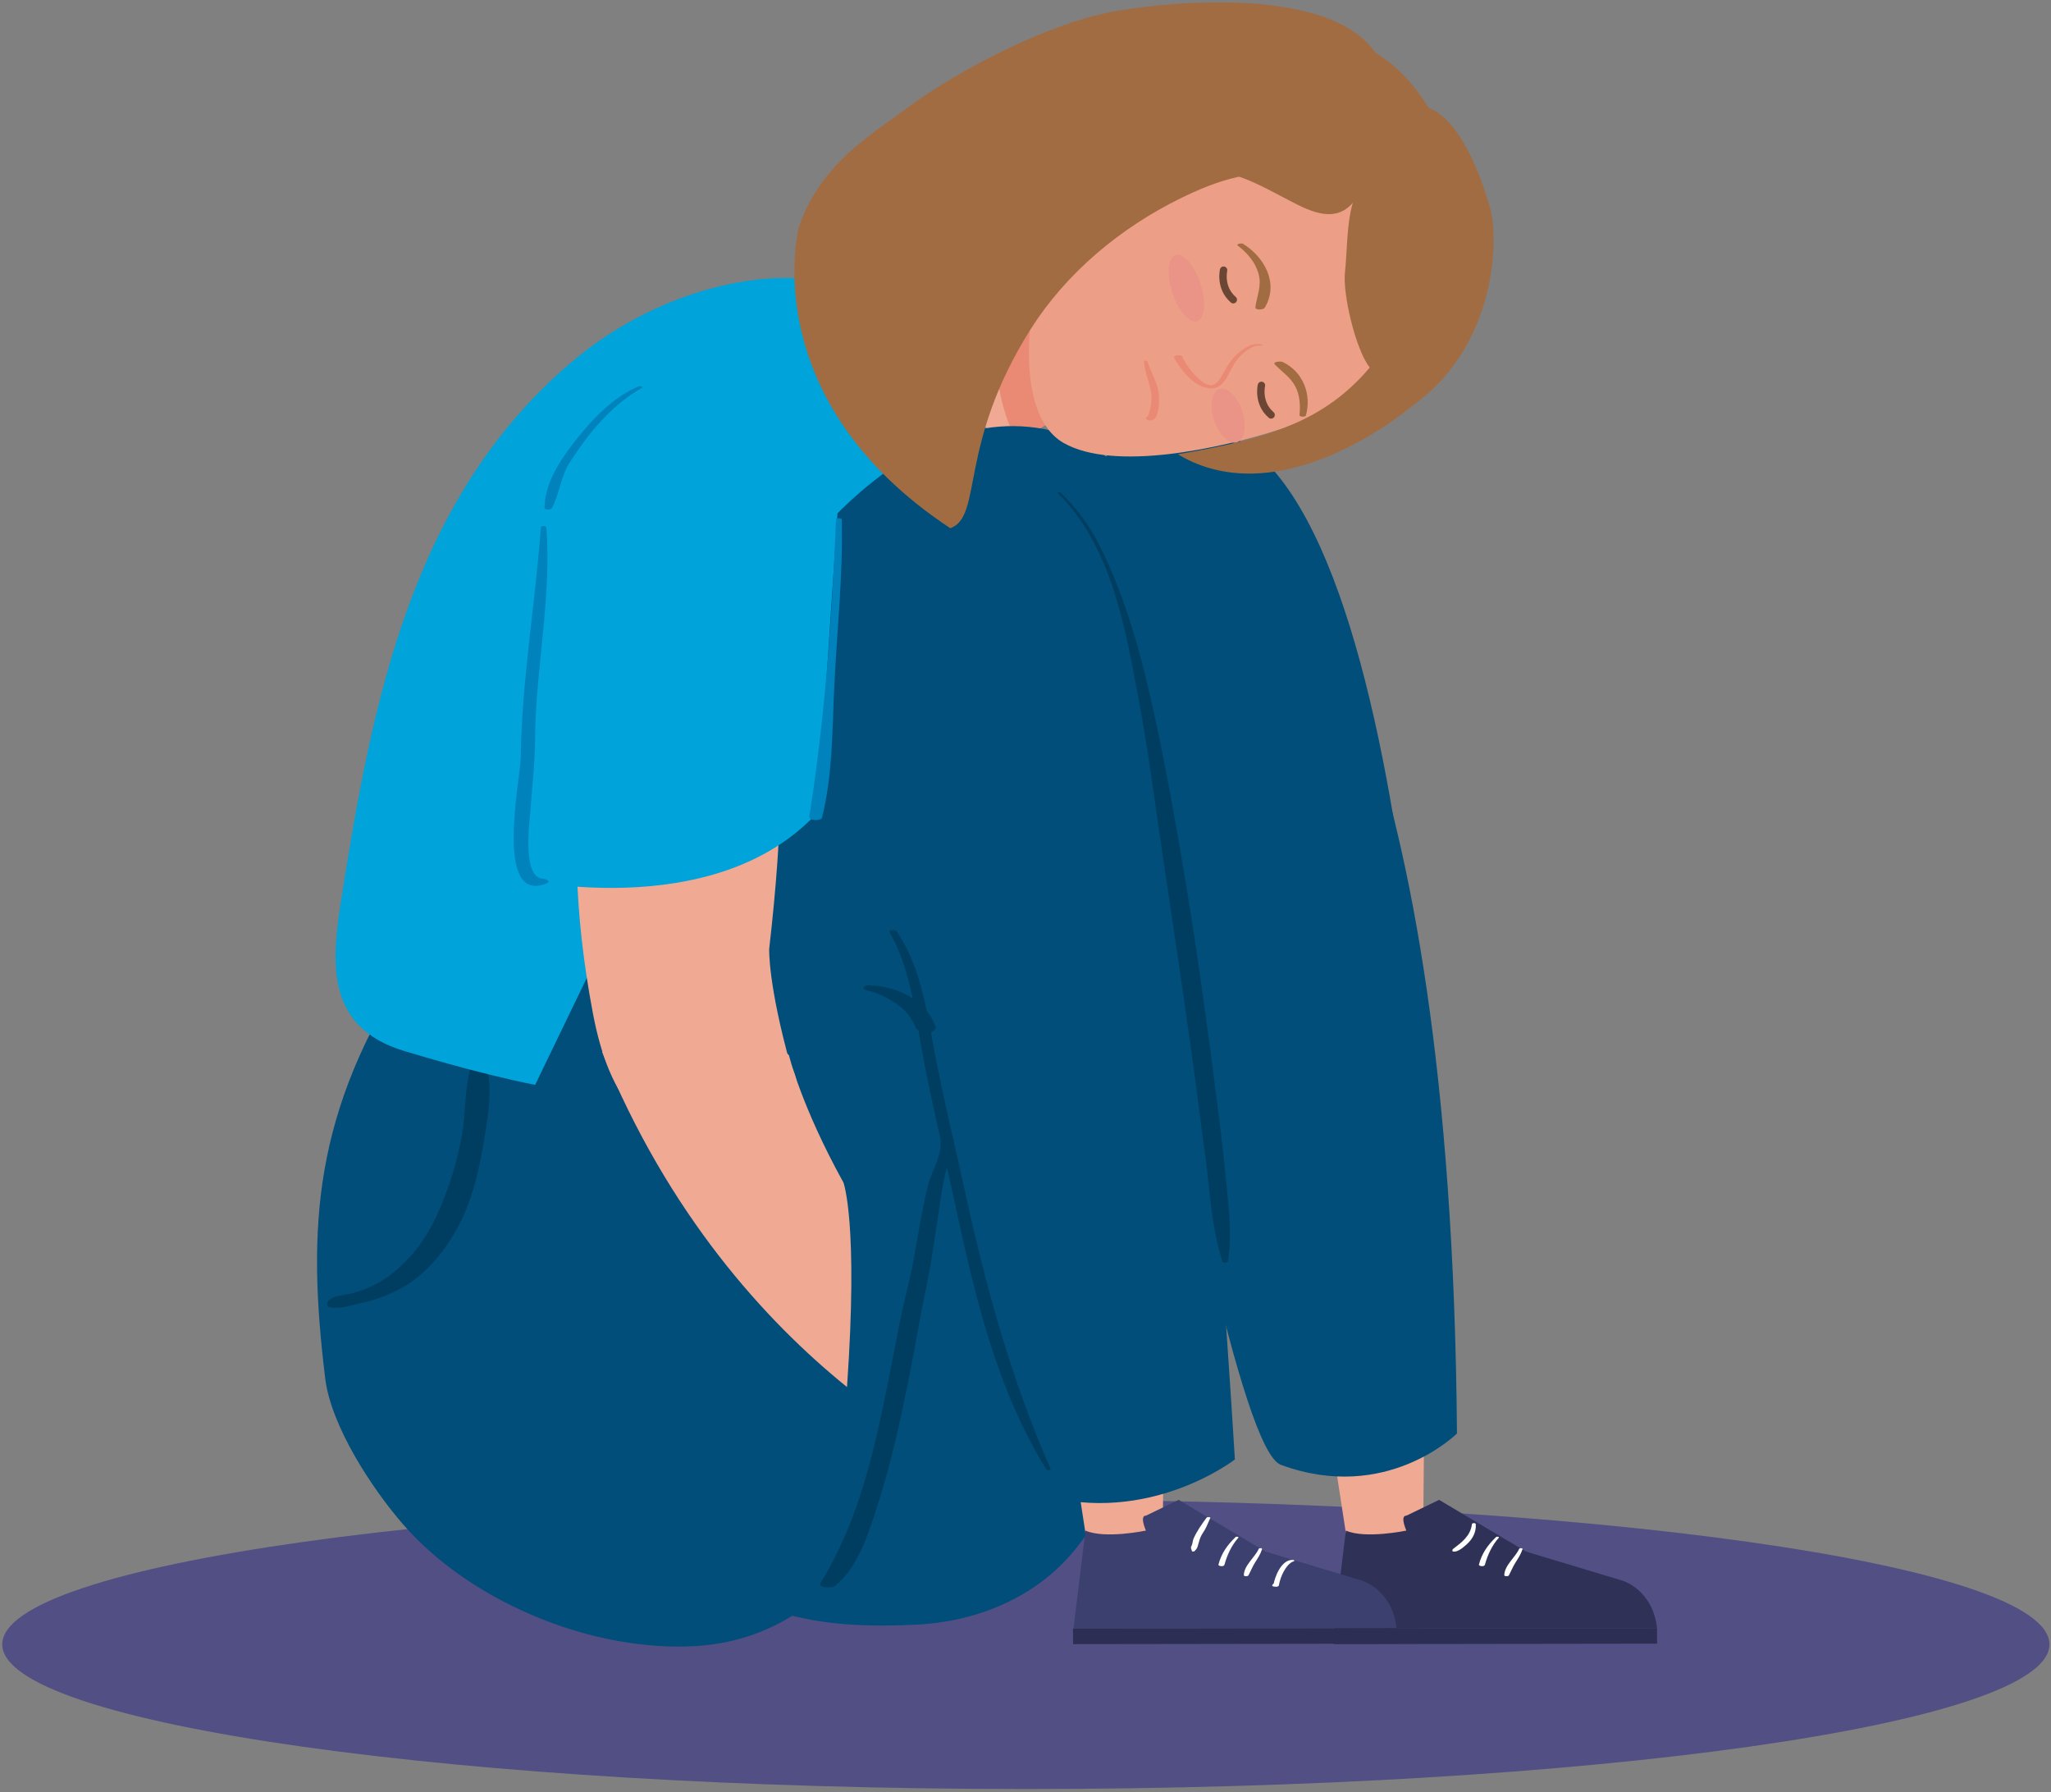 <?xml version="1.0" encoding="UTF-8"?>
<svg width="602px" height="526px" viewBox="0 0 602 526" version="1.1" xmlns="http://www.w3.org/2000/svg" xmlns:xlink="http://www.w3.org/1999/xlink">
    <rect x="0" y="0" width="602" height="526" fill="#808080" stroke="none"/>
    <title>Group</title>
    <g id="Page-1" stroke="none" stroke-width="1" fill="none" fill-rule="evenodd">
        <g id="Group" transform="translate(0.66, 0.685)">
            <path d="M600.88,481.895 C600.88,505.335 466.37,524.345 300.44,524.345 C134.52,524.345 0,505.335 0,481.895 C0,458.445 134.52,439.445 300.44,439.445 C466.37,439.445 600.88,458.445 600.88,481.895" id="Fill-257" fill="#514F84" fill-rule="nonzero"></path>
            <polyline id="Fill-258" fill="#F0AA93" fill-rule="nonzero" points="417.79 367.505 416.97 460.305 396.09 460.355 381.81 367.575 417.79 367.505"></polyline>
            <path d="M390.73,477.285 L485.71,477.145 C484.41,465.715 475.51,463.185 475.51,463.185 L447.26,454.675 L421.74,439.485 L412.11,444.135 C412.11,444.135 410.17,443.785 412.12,448.505 C412.12,448.505 400.11,451.025 394.38,448.505 L390.73,478.375" id="Fill-259" fill="#303157" fill-rule="nonzero"></path>
            <polyline id="Fill-260" fill="#2D2E53" fill-rule="nonzero" points="390.74 481.825 485.72 481.695 485.71 477.145 390.73 477.285 390.74 481.825"></polyline>
            <path d="M445.25,453.845 C444.1,456.395 440.98,458.625 440.87,461.555 C440.85,462.025 442.04,461.975 442.22,461.645 C442.9,460.365 443.4,459.065 444.19,457.835 C444.96,456.615 445.78,455.375 446.22,453.975 C446.34,453.605 445.38,453.565 445.25,453.845" id="Fill-262" fill="#FFFFFE" fill-rule="nonzero"></path>
            <path d="M438.47,450.395 C436.02,452.715 434.26,455.215 433.42,458.515 C434,458.475 434.57,458.445 435.15,458.405 C435.04,458.135 434.88,457.905 434.67,457.705 C434.5,457.515 434.1,457.515 433.93,457.705 C433.72,457.905 433.56,458.135 433.45,458.405 C433.16,458.925 434.98,459.265 435.19,458.515 C435.96,455.655 437.28,452.845 439.25,450.615 C439.53,450.295 438.66,450.205 438.47,450.395" id="Fill-263" fill="#FFFFFE" fill-rule="nonzero"></path>
            <path d="M431.38,446.605 C430.95,450.095 428.35,451.975 425.79,453.935 C425.71,453.995 425.67,454.065 425.66,454.165 C425.69,454.325 425.65,454.375 425.75,454.325 C425.97,454.335 426.19,454.345 426.41,454.365 C426.39,454.345 426.37,454.335 426.36,454.325 C426.23,454.235 425.62,454.135 425.63,454.425 C425.63,454.435 425.63,454.455 425.63,454.465 C425.63,454.595 425.83,454.655 425.93,454.665 C427.27,454.805 428.61,453.585 429.57,452.785 C431.43,451.215 432.69,449.095 432.5,446.605 C432.47,446.215 431.43,446.215 431.38,446.605" id="Fill-264" fill="#FFFFFE" fill-rule="nonzero"></path>
            <path d="M287.76,138.365 L260.84,98.055 L308.98,65.895 L335.91,106.205 C335.91,106.205 295.11,127.245 287.76,138.365" id="Fill-265" fill="#F0AA93" fill-rule="nonzero"></path>
            <path d="M297.99,129.325 C312.1,120.015 335.91,106.205 335.91,106.205 L308.98,65.895 L294.52,75.555 C290.57,92.925 289.36,112.835 297.99,129.325" id="Fill-266" fill="#EA8A74" fill-rule="nonzero"></path>
            <path d="M356.01,285.485 C339.73,303.665 320.52,296.215 304.36,275.685 C266.3,227.355 259.52,189.335 260.83,169.325 C259.56,165.315 272.49,133.575 299,158.455 C299,158.455 308,151.725 335.06,222.585 C335.06,222.585 341.82,237.715 350.4,231.855 C350.4,231.855 379.06,259.755 356.01,285.485" id="Fill-267" fill="#F0AA93" fill-rule="nonzero"></path>
            <path d="M262.51,299.105 C262.51,299.105 315.94,302.015 336.09,267.295 L318.71,173.515 C318.71,173.515 316,136.495 281.64,149.395 C281.64,149.395 237.51,167.165 251.04,212.635 L262.51,299.105" id="Fill-268" fill="#0082BD" fill-rule="nonzero"></path>
            <path d="M268.11,476.115 C286.08,475.285 303.3,468.155 314.68,454.325 C337.68,426.355 337.3,385.245 335.72,350.265 C333.87,309.245 307.48,245.465 256.47,281.555 C231.55,299.195 223.7,332.515 215.7,360.235 C209.36,382.215 201.52,411.665 201.608,434.625 C201.67,452.095 204.45,462.825 220.69,469.745 C235.84,476.205 251.8,476.875 268.11,476.115" id="Fill-269" fill="#004E79" fill-rule="nonzero"></path>
            <polyline id="Fill-270" fill="#F0AA93" fill-rule="nonzero" points="341.36 367.505 340.53 460.305 319.65 460.355 305.37 367.575 341.36 367.505"></polyline>
            <path d="M314.29,477.285 L409.27,477.145 C407.97,465.715 399.07,463.185 399.07,463.185 L370.82,454.675 L345.29,439.485 L335.67,444.135 C335.67,444.135 333.73,443.785 335.68,448.505 C335.68,448.505 323.67,451.025 317.94,448.505 L314.29,478.375" id="Fill-271" fill="#3C406F" fill-rule="nonzero"></path>
            <polyline id="Fill-272" fill="#2D2E53" fill-rule="nonzero" points="314.3 481.825 409.28 481.695 409.27 477.145 314.29 477.285 314.3 481.825"></polyline>
            <path d="M378.83,457.105 C375.48,456.945 373.53,461.935 373.08,464.585 C373.35,464.455 373.62,464.325 373.89,464.185 C373.7,464.195 373.5,464.205 373.31,464.235 C373.63,464.355 373.95,464.475 374.27,464.585 C374.21,464.355 374.08,464.285 373.89,464.095 C373.73,463.945 373.28,463.935 373.12,464.095 C372.95,464.275 372.8,464.365 372.75,464.585 C372.71,464.825 373.17,464.935 373.31,464.945 C373.5,464.965 373.7,464.975 373.89,464.985 C374.17,464.985 374.63,464.915 374.7,464.585 C374.98,463.155 375.41,461.845 376.1,460.565 C376.68,459.475 377.81,457.875 379.06,457.515 C379.53,457.385 379.1,457.125 378.83,457.105" id="Fill-273" fill="#FFFFFE" fill-rule="nonzero"></path>
            <path d="M368.81,453.845 C367.66,456.395 364.54,458.625 364.42,461.555 C364.41,462.025 365.6,461.975 365.78,461.645 C366.46,460.375 366.96,459.065 367.74,457.835 C368.52,456.615 369.34,455.375 369.77,453.975 C369.89,453.605 368.94,453.565 368.81,453.845" id="Fill-274" fill="#FFFFFE" fill-rule="nonzero"></path>
            <path d="M362.02,450.395 C359.57,452.715 357.82,455.215 356.97,458.515 C357.55,458.475 358.13,458.445 358.71,458.405 C358.59,458.135 358.43,457.905 358.22,457.705 C358.06,457.515 357.65,457.515 357.49,457.705 C357.28,457.905 357.12,458.135 357,458.405 C356.71,458.925 358.54,459.265 358.74,458.515 C359.52,455.655 360.83,452.845 362.8,450.615 C363.08,450.295 362.22,450.205 362.02,450.395" id="Fill-275" fill="#FFFFFE" fill-rule="nonzero"></path>
            <path d="M353.48,444.725 C352.1,446.595 350.56,448.765 349.65,450.915 C349.35,451.605 349.42,452.355 349.07,453.005 C348.7,453.665 349.03,453.845 349.18,454.465 C349.43,454.425 349.69,454.395 349.95,454.365 C349.94,454.345 349.93,454.335 349.91,454.325 C349.77,454.175 349.23,454.175 349.19,454.425 C349.18,454.435 349.18,454.455 349.18,454.465 C349.12,454.765 349.87,454.655 349.99,454.515 C350.42,453.995 350.61,453.885 350.84,453.245 C351.13,452.425 351.3,451.485 351.64,450.615 C351.95,449.805 352.49,449.085 352.93,448.345 C353.59,447.245 353.99,446.015 354.56,444.865 C354.76,444.475 353.67,444.455 353.48,444.725" id="Fill-276" fill="#FFFFFE" fill-rule="nonzero"></path>
            <path d="M426.98,420.005 C426.98,420.005 406.34,440.645 375.3,429.205 C363.79,424.965 344.87,325.215 330.05,258.535 C330.13,151.695 374.59,161.215 374.59,161.215 C374.59,161.215 425.4,207.265 426.98,420.005" id="Fill-277" fill="#004E79" fill-rule="nonzero"></path>
            <path d="M421.34,388.725 C421.34,388.725 418.19,141.355 355.54,125.495 C312.67,114.645 293.8,186.295 293.8,186.295 L272.67,324.825 L249.12,281.355 C249.12,281.355 192.92,283.715 119.99,281.815 C91.33,325.635 89.38,359.185 94.78,403.745 C96.48,417.895 108.62,436.275 117.6,446.615 C134.27,465.795 161.38,478.665 186.36,481.755 C219.13,485.805 235.92,474.225 257.28,451.435 C257.28,451.435 277.91,331.385 290.1,323.365 C313.99,307.635 360.36,402.215 421.34,388.725" id="Fill-278" fill="#004E79" fill-rule="nonzero"></path>
            <path d="M138.1,310.975 C135.56,317.425 136.13,325.525 134.95,332.345 C133.53,340.465 131.07,348.205 127.69,355.715 C124.5,362.795 119.87,369.015 113.64,373.685 C110.3,376.175 106.62,377.815 102.6,378.895 C100.95,379.335 95,379.615 95.39,382.275 C95.46,382.775 96.07,382.905 96.49,382.985 C99.48,383.535 102.22,382.355 105.09,381.785 C109.11,380.985 112.93,379.545 116.56,377.665 C124.01,373.795 129.52,367.045 133.52,359.815 C137.59,352.485 139.67,344.065 141.08,335.855 C142.34,328.465 144.43,318.195 141.64,310.975 C141.27,310.025 138.47,310.035 138.1,310.975" id="Fill-279" fill="#003E61" fill-rule="nonzero"></path>
            <path d="M310.86,153.175 C295.73,193.785 297.8,203.155 290.74,232.495 C286.78,248.945 262.74,241.565 252.64,255.225 C243.18,268.005 236.96,280.025 230.1,293.995 C223.56,307.315 222.47,312.525 206.41,314.675 C191.06,316.735 184.13,321.675 168.98,319.785 C153.4,317.845 133.18,312.335 118.06,307.785 C94.15,300.605 96.74,280.705 99.7,261.985 C108.72,204.865 120.22,145.755 166.56,106.025 C181.9,92.865 201.39,83.765 221.52,81.375 C236.45,79.615 258.34,82.705 271.46,90.415 C273.63,91.695 278.89,131.765 300.9,127.525 L310.86,153.175" id="Fill-280" fill="#00A3DA" fill-rule="nonzero"></path>
            <path d="M361.8,427.625 C361.8,427.625 336.66,447.205 304.65,437.935 L277.66,345.065 L211.77,446.675 C211.77,446.675 137.15,445.085 133.97,364.115 L226.06,173.595 C226.06,173.595 265.57,108.825 315.05,127.875 C315.05,127.875 344.43,134.755 344.42,202.495 C344.42,202.495 356.51,340.825 361.8,427.625" id="Fill-281" fill="#004E79" fill-rule="nonzero"></path>
            <path d="M260.43,272.875 C266.4,283.275 267.75,295.365 269.83,306.955 C272.54,322.055 276.3,337.045 279.53,352.045 C285.37,379.135 291.73,406.745 306.44,430.555 C306.65,430.885 307.89,430.845 307.69,430.385 C296.04,403.815 288.57,376.575 282.42,348.285 C279.34,334.095 275.8,319.915 273.2,305.625 C271.17,294.445 269.06,282.115 262.47,272.605 C262.09,272.055 260.04,272.195 260.43,272.875" id="Fill-282" fill="#003E61" fill-rule="nonzero"></path>
            <path d="M253.87,289.985 C257.28,290.685 260.77,292.565 263.51,294.675 C265,295.835 266.17,297.275 267.12,298.895 C268.13,300.585 267.97,301.435 269.81,302.365 C270.66,302.795 272.16,302.825 272.91,302.175 C273.13,301.975 273.35,301.785 273.57,301.595 C273.95,301.255 274.04,300.935 273.87,300.465 C270.98,292.585 262.2,288.605 254.28,288.475 C252.81,288.455 252.14,289.625 253.87,289.985" id="Fill-283" fill="#003E61" fill-rule="nonzero"></path>
            <path d="M275.38,333.945 C275.78,337.565 274,340.915 272.72,344.205 C271.47,347.395 270.88,350.875 270.18,354.215 C268.64,361.605 267.77,369.115 265.91,376.445 C263.68,385.225 262.16,394.175 260.39,403.055 C256.17,424.135 251.63,445.385 240.2,463.835 C239.22,465.415 243.72,465.355 244.49,464.715 C251.59,458.885 254.66,448.125 257.34,439.705 C260.91,428.495 263.43,416.945 265.78,405.425 C267.7,395.995 269.24,386.495 271.21,377.095 C272.81,369.515 273.81,361.865 274.96,354.215 C275.58,350.105 276.11,346.115 277.24,342.105 C278,339.425 278.09,336.475 277.25,333.825 C277.09,333.305 275.31,333.345 275.38,333.945" id="Fill-284" fill="#003E61" fill-rule="nonzero"></path>
            <path d="M309.82,144.015 C325.77,159.675 329.74,184.225 333.69,205.315 C336.38,219.695 338.22,234.235 340.37,248.705 C343.38,268.945 346.43,289.185 349.25,309.455 C350.59,319.085 351.76,328.745 353.08,338.385 C354.16,346.245 354.65,354.345 356.22,362.115 C356.73,364.645 357.4,367.085 358.14,369.555 C358.29,370.035 359.66,369.955 359.75,369.445 C360.91,362.455 360.17,355.695 359.51,348.675 C358.65,339.575 357.57,330.515 356.4,321.445 C353.78,301.025 351.03,280.595 347.69,260.285 C345,243.925 342.11,227.595 338.66,211.385 C334.88,193.605 330.15,175.375 321.92,159.115 C319.02,153.385 315.19,148.225 310.52,143.815 C310.34,143.645 309.56,143.755 309.82,144.015" id="Fill-285" fill="#003E61" fill-rule="nonzero"></path>
            <path d="M247.95,406.385 C223.98,386.985 195.55,355.775 176.08,308.045 C210.82,287.405 230.92,309.025 230.92,309.025 C230.92,309.025 234.45,323.845 246.9,346.355 C246.9,346.355 251.34,358.005 247.95,406.385" id="Fill-286" fill="#F0AA93" fill-rule="nonzero"></path>
            <path d="M213.15,332.165 C189.24,337.035 178.22,322.325 173.36,296.665 C161.9,236.225 173.43,199.365 183.82,182.215 C184.55,178.075 210.67,155.885 222.71,190.195 C222.71,190.195 233.81,202.445 225.11,277.775 C225.11,277.775 224.69,288.085 231.45,312.245 C231.45,312.245 241.64,326.355 213.15,332.165" id="Fill-287" fill="#F0AA93" fill-rule="nonzero"></path>
            <path d="M150.01,256.925 C150.01,256.925 208.69,271.035 239.3,237.775 L245.18,149.545 C245.18,149.545 245.93,114.445 209.78,108.115 C209.78,108.115 170.04,105.585 158.62,151.625 L150.01,256.925" id="Fill-288" fill="#00A3DA" fill-rule="nonzero"></path>
            <path d="M186.81,112.705 C178.97,115.915 172.4,123.165 167.34,129.765 C163.35,134.965 159.19,141.585 159.17,148.315 C159.17,149.075 161.06,148.985 161.34,148.455 C163.27,144.825 163.78,140.605 165.54,136.855 C166.4,135.035 167.66,133.445 168.77,131.775 C173.53,124.645 180.17,117.365 187.75,113.165 C188.43,112.785 187.14,112.575 186.81,112.705" id="Fill-289" fill="#0082BD" fill-rule="nonzero"></path>
            <path d="M244.71,151.845 C243.6,180.895 241.4,210.295 236.87,239.015 C236.67,240.285 240.85,240.325 240.67,239.015 C240.55,238.135 240.55,238.125 240.15,237.325 C239.87,236.775 238.54,236.815 238.16,237.195 C237.48,237.875 237.4,237.955 236.94,238.775 C238.18,238.855 239.43,238.935 240.67,239.015 C243.74,226.755 243.63,213.405 244.21,200.845 C244.97,184.515 246.82,168.215 246.41,151.845 C246.39,151.255 244.73,151.255 244.71,151.845" id="Fill-290" fill="#0082BD" fill-rule="nonzero"></path>
            <path d="M158.08,154.125 C156.46,176.755 152.46,199.055 152.18,221.785 C152.1,227.795 144.19,265.085 159.86,258.525 C161.26,257.945 159.31,257.185 158.71,257.175 C152.67,257.075 154.7,241.205 154.97,237.695 C155.53,230.405 156.34,223.355 156.4,216.045 C156.56,195.425 161.27,174.735 159.71,154.125 C159.67,153.555 158.12,153.555 158.08,154.125" id="Fill-291" fill="#0082BD" fill-rule="nonzero"></path>
            <path d="M374.6,125.445 C357.4,130.965 326.3,137.735 311.53,129.315 C293.63,119.105 302.79,72.755 312.55,56.605 C324.75,36.395 355.19,25.085 377.96,22.285 C403.89,19.105 427.24,37.895 428.94,64.715 C430.64,91.505 397.17,118.215 374.6,125.445" id="Fill-292" fill="#ED9E86" fill-rule="nonzero"></path>
            <path d="M379.26,22.645 C384.2,22.155 389.03,22.465 393.62,23.465 L340.45,49.625 L319.21,56.985 L311.85,57.435 C312.25,56.715 312.65,56.015 313.05,55.385 C325.72,35.475 356.44,24.895 379.26,22.645" id="Fill-293" fill="#EA8A74" fill-rule="nonzero"></path>
            <path d="M346.76,23.605 C337.33,20.075 320.23,32.695 319.96,48.545 C325.02,50.125 334.61,45.625 339.55,43.855 C344.41,42.115 348.95,40.225 351.61,35.555 C352.42,34.115 353.71,26.225 346.76,23.605" id="Fill-294" fill="#ED9E86" fill-rule="nonzero"></path>
            <path d="M337.64,38.875 C336.65,39.305 335.69,39.945 334.61,40.125 C334.96,40.175 335.3,40.215 335.64,40.265 C334.63,39.855 333.55,39.235 334.13,38.015 C334.64,36.975 335.77,36.225 336.69,35.595 C337.76,34.865 338.94,34.345 340.05,33.685 C340.48,33.425 341.18,33.035 341.41,32.555 C341.61,32.145 340.74,32.125 340.55,32.135 C339.23,32.235 338,32.855 336.86,33.495 C335.27,34.385 333.57,35.405 332.39,36.825 C331.5,37.905 331.28,39.095 332.4,40.095 C334.6,42.045 336.62,40.595 338.74,39.415 C339.54,38.975 338.03,38.705 337.64,38.875" id="Fill-295" fill="#EA8A74" fill-rule="nonzero"></path>
            <path d="M342.35,35.125 C345.09,31.935 341.32,28.965 338.14,29.175 C334.14,29.445 329.4,32.585 329.03,36.895 C328.99,37.345 330.02,37.185 330.2,36.975 C331.81,34.995 333.06,32.705 335.3,31.325 C336.75,30.425 338.73,29.805 340.33,30.835 C341.47,31.575 341.72,33.845 341.1,34.955 C340.85,35.415 342.12,35.395 342.35,35.125" id="Fill-296" fill="#EA8A74" fill-rule="nonzero"></path>
            <path d="M418.75,31.085 C418.02,33.155 416.59,35.035 415.14,36.415 C412.23,40.885 398.88,55.605 396.95,58.165 C391.71,65.105 384.29,61.575 378.07,58.315 C376.1,57.295 374.15,56.245 372.17,55.225 C366.22,52.155 360.1,49.465 353.29,49.115 C348.79,48.885 337.37,51.375 335.03,45.745 C340.68,43.495 351.77,37.495 350.47,28.445 C350.5,27.245 348.99,23.725 341.53,22.835 C341.53,22.835 392.02,-12.795 418.75,31.085" id="Fill-297" fill="#A26C42" fill-rule="nonzero"></path>
            <path d="M394.56,60.725 L418.18,30.805 C430.32,34.695 436.89,61.085 436.89,61.095 C439.16,70.215 438.46,101.145 413.65,118.585 C413.65,118.585 375.79,151.105 345.04,132.625 C371.69,128.155 388.23,122.745 401.37,107.195 C397.05,101.535 393.45,85.405 394.1,79.375 C394.82,72.745 394.54,64.435 396.64,58.095" id="Fill-298" fill="#A26C42" fill-rule="nonzero"></path>
            <path d="M350.74,93.575 C348.46,94.315 345.2,90.575 343.44,85.215 C341.68,79.855 342.09,74.905 344.36,74.155 C346.63,73.415 349.9,77.155 351.66,82.515 C353.42,87.875 353,92.825 350.74,93.575" id="Fill-299" fill="#EA9387" fill-rule="nonzero"></path>
            <path d="M362.41,129.125 C360.14,129.865 357.15,126.975 355.73,122.655 C354.31,118.345 355,114.235 357.28,113.485 C359.55,112.745 362.53,115.635 363.95,119.955 C365.37,124.275 364.68,128.375 362.41,129.125" id="Fill-300" fill="#EA9387" fill-rule="nonzero"></path>
            <path d="M369.62,100.405 C367.58,99.805 365.62,100.895 363.95,102.025 C361.24,103.875 359.78,106.265 358.24,109.095 C357.36,110.715 356.16,112.835 353.97,112.235 C352.65,111.885 351.53,110.795 350.57,109.875 C348.82,108.195 347.43,106.105 346.26,103.995 C346.16,104.185 346.06,104.375 345.95,104.565 C346.04,104.525 346.12,104.485 346.2,104.435 C347.22,103.895 345.57,103.525 345.15,103.555 C347.42,103.375 345.35,103.535 344.78,103.585 C344.49,103.605 343.69,103.855 343.94,104.305 C346.14,108.165 349.94,113.115 354.77,113.305 C357.33,113.415 358.79,111.315 359.85,109.315 C360.68,107.745 361.44,106.175 362.52,104.755 C363.75,103.135 367.04,100.385 369.28,100.795 C369.57,100.845 370.13,100.545 369.62,100.405" id="Fill-301" fill="#EA8A74" fill-rule="nonzero"></path>
            <path d="M362.67,71.415 C365.55,73.645 367.88,76.325 368.8,79.905 C369.67,83.265 368.27,86.215 367.81,89.465 C367.67,90.415 370.18,90.255 370.54,89.645 C374.85,82.515 370.44,74.705 364.17,70.855 C363.77,70.615 362.01,70.905 362.67,71.415" id="Fill-302" fill="#A26C42" fill-rule="nonzero"></path>
            <path d="M382.63,121.245 C384.4,115.095 381.8,108.355 375.79,105.535 C375.28,105.305 372.65,105.395 373.6,106.365 C375.7,108.515 377.98,109.895 379.49,112.645 C380.88,115.165 381.05,118.315 380.76,121.115 C380.7,121.715 382.48,121.765 382.63,121.245" id="Fill-303" fill="#A26C42" fill-rule="nonzero"></path>
            <path d="M358.48,78.605 C358.48,78.605 357.26,83.755 361.33,87.275 M369.59,112.415 C369.59,112.415 368.35,117.565 372.43,121.085" id="Stroke-304" stroke="#6C4634" stroke-width="2.177" stroke-linecap="round" stroke-linejoin="round"></path>
            <path d="M335.11,105.425 C335.32,108.305 336.49,111.115 337.1,113.925 C337.47,115.605 337.34,117.275 337.03,118.945 C336.92,119.505 336.75,120.075 336.58,120.615 C336.33,121.445 335.93,121.315 336.81,121.545 C336.57,121.485 335.96,121.435 335.82,121.745 C335.79,121.815 335.76,121.885 335.74,121.955 C335.67,122.095 335.71,122.235 335.84,122.335 C335.87,122.355 335.9,122.375 335.93,122.405 C336.47,122.815 337.4,122.785 337.95,122.405 C339.61,121.245 339.6,117.175 339.51,115.515 C339.31,111.815 337.17,108.775 336.13,105.355 C336.04,105.075 335.09,105.095 335.11,105.425" id="Fill-305" fill="#EA8A74" fill-rule="nonzero"></path>
            <path d="M278.27,154.335 C287.91,150.875 280.39,129.995 301.77,96.065 C312.32,79.335 328.26,66.125 346.03,57.425 C354.72,53.165 363.2,50.115 373,50.085 C385.22,50.035 392.23,52.525 401.66,42.875 C402.07,41.725 405.95,33.635 406.36,29.445 C409.54,-3.245 356.59,-2.315 327.48,2.455 C308.18,5.615 281.32,19.355 265.57,31.035 C254.89,38.945 240.16,47.435 233.81,65.955 C233.81,65.955 220.58,116.235 278.27,154.335" id="Fill-306" fill="#A26C42" fill-rule="nonzero"></path>
        </g>
    </g>
</svg>